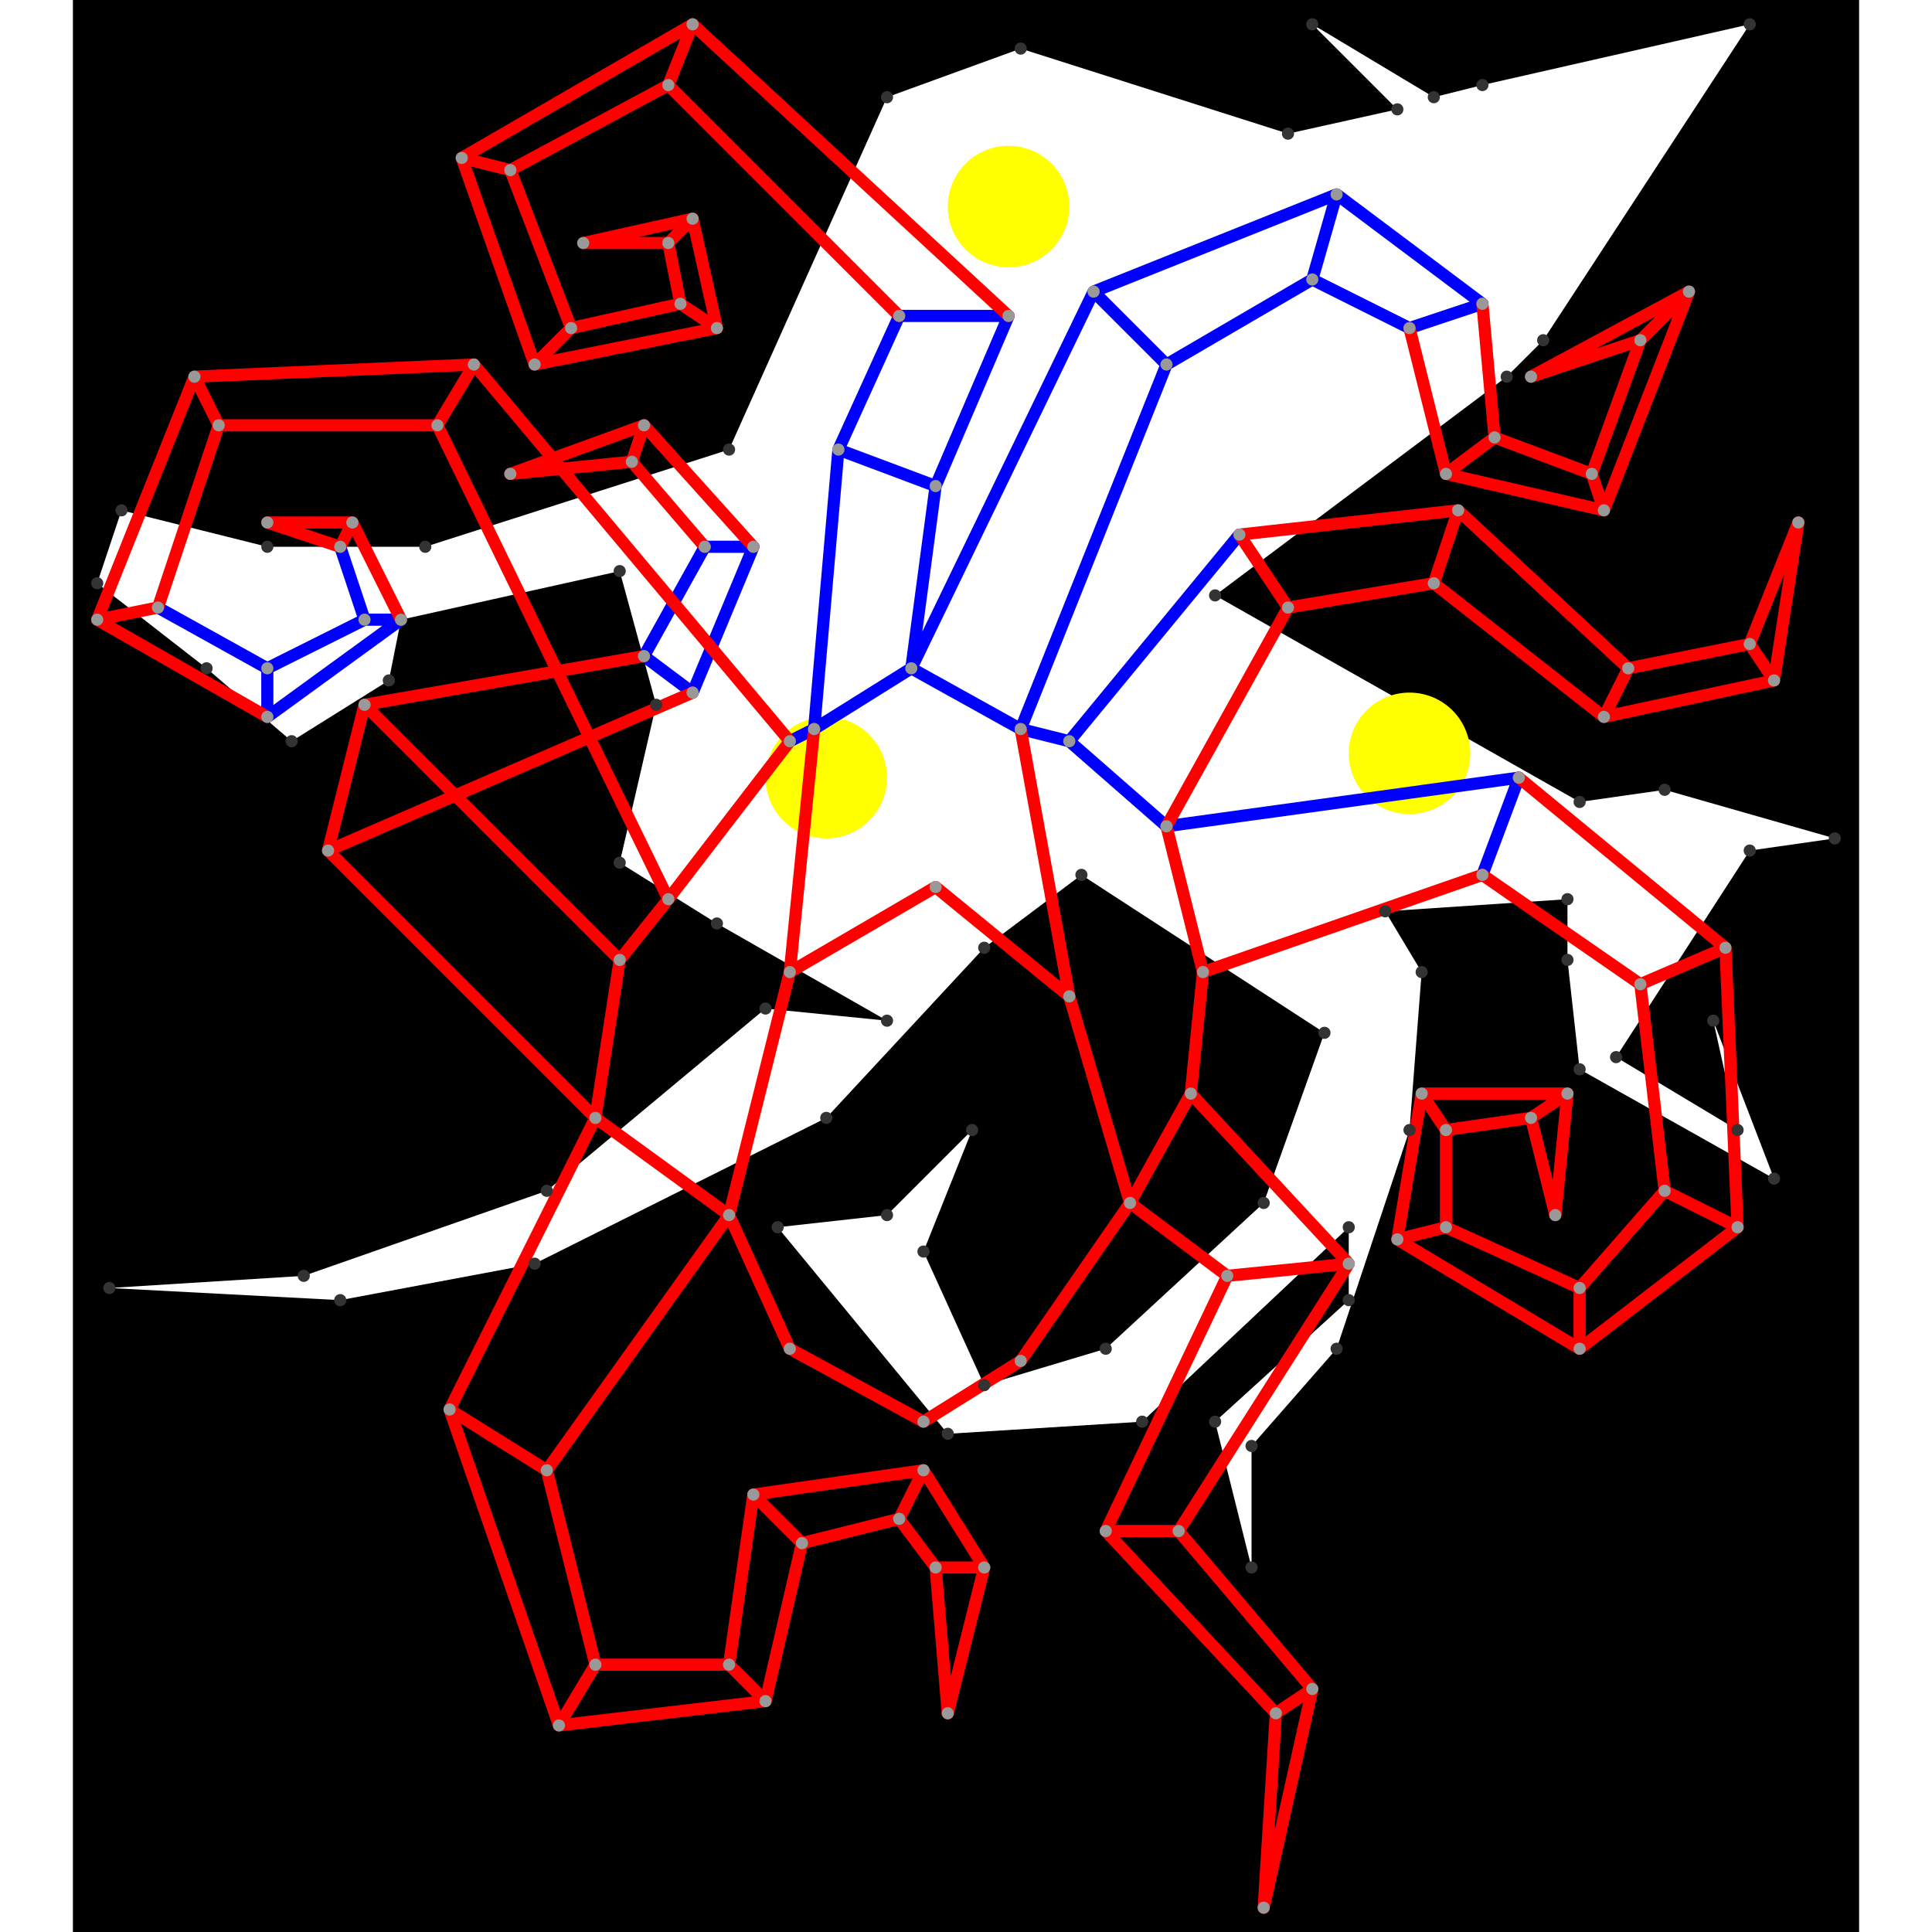<svg height="500" viewBox="0 -2 147 159" width="500" xmlns="http://www.w3.org/2000/svg">
<path class="hole" d="M2 46L11 53L18 59L26 54L27 49L45 45L48 56L45 69L53 74L67 82L57 81L39 96L19 103L3 104L22 105L38 102L62 90L75 76L83 70L103 83L98 97L85 109L75 112L70 101L74 91L67 98L58 99L72 116L88 115L105 99L105 105L94 115L97 127L97 117L104 109L110 91L111 78L108 73L123 72L123 77L124 86L140 95L135 82L137 91L127 85L138 68L145 67L131 63L124 64L94 47L118 29L121 26L138 0L116 5L112 6L102 0L109 7L100 9L78 2L67 6L54 35L29 43L16 43L4 40M0 -2L147 -2L147 157L0 157" style="fill:#00000066;fill-rule:evenodd;"/>
<circle cx="62" cy="62" fill="#ffff0066" r="5">
<title>
BreakALeg@48
</title>
</circle>
<circle cx="110" cy="60" fill="#ffff0066" r="5">
<title>
SuperFlex@57
</title>
</circle>
<circle cx="77" cy="15" fill="#ffff0066" r="5">
<title>
Globalist@87
</title>
</circle>
<path class="ok" d="M7 48L16 53M16 53L16 57M16 53L24 49M16 57L27 49M22 43L24 49M24 49L27 49M47 52L51 55M47 52L52 43M51 55L56 43M52 43L56 43M59 59L61 58M61 58L63 35M61 58L69 53M63 35L68 24M63 35L71 38M68 24L77 24M69 53L71 38M69 53L78 58M69 53L84 22M71 38L77 24M78 58L82 59M78 58L90 28M82 59L90 66M82 59L96 42M84 22L90 28M84 22L104 14M90 28L102 21M90 66L119 62M102 21L104 14M102 21L110 25M104 14L116 23M110 25L116 23M116 70L119 62" style="stroke:#0000ff;stroke-linecap:round"/>
<path class="out" d="M2 49L7 48M2 49L10 29M2 49L16 57M7 48L12 33M10 29L12 33M10 29L33 28M12 33L30 33M16 41L22 43M16 41L23 41M21 68L24 56M21 68L43 90M21 68L51 55M22 43L23 41M23 41L27 49M24 56L45 77M24 56L47 52M30 33L33 28M30 33L49 72M31 114L39 119M31 114L40 140M31 114L43 90M32 11L36 12M32 11L38 28M32 11L51 0M33 28L59 59M36 12L41 25M36 12L49 5M36 37L46 36M36 37L47 33M38 28L41 25M38 28L53 25M39 119L43 135M39 119L54 98M40 140L43 135M40 140L57 138M41 25L50 23M42 18L49 18M42 18L51 16M43 90L45 77M43 90L54 98M43 135L54 135M45 77L49 72M46 36L47 33M46 36L52 43M47 33L56 43M49 5L51 0M49 5L68 24M49 18L50 23M49 18L51 16M49 72L59 59M50 23L53 25M51 0L77 24M51 16L53 25M54 98L59 78M54 98L59 109M54 135L56 121M54 135L57 138M56 121L60 125M56 121L70 119M57 138L60 125M59 78L61 58M59 78L71 71M59 109L70 115M60 125L68 123M68 123L70 119M68 123L71 127M70 115L78 110M70 119L75 127M71 71L82 80M71 127L72 139M71 127L75 127M72 139L75 127M78 58L82 80M78 110L87 97M82 80L87 97M85 124L91 124M85 124L95 103M85 124L99 139M87 97L92 88M87 97L95 103M90 66L93 78M90 66L100 48M91 124L102 137M91 124L105 102M92 88L93 78M92 88L105 102M93 78L116 70M95 103L105 102M96 42L100 48M96 42L114 40M98 155L99 139M98 155L102 137M99 139L102 137M100 48L112 46M109 100L111 88M109 100L113 99M109 100L124 109M110 25L113 37M111 88L113 91M111 88L123 88M112 46L114 40M112 46L126 57M113 37L117 34M113 37L126 40M113 91L113 99M113 91L120 90M113 99L124 104M114 40L128 53M116 23L117 34M116 70L129 79M117 34L125 37M119 62L136 76M120 29L129 26M120 29L133 22M120 90L122 98M120 90L123 88M122 98L123 88M124 104L124 109M124 104L131 96M124 109L137 99M125 37L126 40M125 37L129 26M126 40L133 22M126 57L128 53M126 57L140 54M128 53L138 51M129 26L133 22M129 79L131 96M129 79L136 76M131 96L137 99M136 76L137 99M138 51L140 54M138 51L142 41M140 54L142 41" style="stroke:#ff0000;stroke-linecap:round"/>
<g fill="#333333">
<circle cx="2" cy="46" r="0.5">
<title>
hole:0
</title>
</circle>
<circle cx="11" cy="53" r="0.5">
<title>
hole:1
</title>
</circle>
<circle cx="18" cy="59" r="0.5">
<title>
hole:2
</title>
</circle>
<circle cx="26" cy="54" r="0.5">
<title>
hole:3
</title>
</circle>
<circle cx="27" cy="49" r="0.5">
<title>
hole:4
</title>
</circle>
<circle cx="45" cy="45" r="0.5">
<title>
hole:5
</title>
</circle>
<circle cx="48" cy="56" r="0.5">
<title>
hole:6
</title>
</circle>
<circle cx="45" cy="69" r="0.5">
<title>
hole:7
</title>
</circle>
<circle cx="53" cy="74" r="0.5">
<title>
hole:8
</title>
</circle>
<circle cx="67" cy="82" r="0.5">
<title>
hole:9
</title>
</circle>
<circle cx="57" cy="81" r="0.5">
<title>
hole:10
</title>
</circle>
<circle cx="39" cy="96" r="0.5">
<title>
hole:11
</title>
</circle>
<circle cx="19" cy="103" r="0.5">
<title>
hole:12
</title>
</circle>
<circle cx="3" cy="104" r="0.5">
<title>
hole:13
</title>
</circle>
<circle cx="22" cy="105" r="0.5">
<title>
hole:14
</title>
</circle>
<circle cx="38" cy="102" r="0.5">
<title>
hole:15
</title>
</circle>
<circle cx="62" cy="90" r="0.5">
<title>
hole:16
</title>
</circle>
<circle cx="75" cy="76" r="0.5">
<title>
hole:17
</title>
</circle>
<circle cx="83" cy="70" r="0.5">
<title>
hole:18
</title>
</circle>
<circle cx="103" cy="83" r="0.5">
<title>
hole:19
</title>
</circle>
<circle cx="98" cy="97" r="0.5">
<title>
hole:20
</title>
</circle>
<circle cx="85" cy="109" r="0.5">
<title>
hole:21
</title>
</circle>
<circle cx="75" cy="112" r="0.5">
<title>
hole:22
</title>
</circle>
<circle cx="70" cy="101" r="0.5">
<title>
hole:23
</title>
</circle>
<circle cx="74" cy="91" r="0.5">
<title>
hole:24
</title>
</circle>
<circle cx="67" cy="98" r="0.5">
<title>
hole:25
</title>
</circle>
<circle cx="58" cy="99" r="0.5">
<title>
hole:26
</title>
</circle>
<circle cx="72" cy="116" r="0.5">
<title>
hole:27
</title>
</circle>
<circle cx="88" cy="115" r="0.5">
<title>
hole:28
</title>
</circle>
<circle cx="105" cy="99" r="0.5">
<title>
hole:29
</title>
</circle>
<circle cx="105" cy="105" r="0.5">
<title>
hole:30
</title>
</circle>
<circle cx="94" cy="115" r="0.5">
<title>
hole:31
</title>
</circle>
<circle cx="97" cy="127" r="0.5">
<title>
hole:32
</title>
</circle>
<circle cx="97" cy="117" r="0.5">
<title>
hole:33
</title>
</circle>
<circle cx="104" cy="109" r="0.5">
<title>
hole:34
</title>
</circle>
<circle cx="110" cy="91" r="0.5">
<title>
hole:35
</title>
</circle>
<circle cx="111" cy="78" r="0.5">
<title>
hole:36
</title>
</circle>
<circle cx="108" cy="73" r="0.5">
<title>
hole:37
</title>
</circle>
<circle cx="123" cy="72" r="0.5">
<title>
hole:38
</title>
</circle>
<circle cx="123" cy="77" r="0.5">
<title>
hole:39
</title>
</circle>
<circle cx="124" cy="86" r="0.5">
<title>
hole:40
</title>
</circle>
<circle cx="140" cy="95" r="0.5">
<title>
hole:41
</title>
</circle>
<circle cx="135" cy="82" r="0.5">
<title>
hole:42
</title>
</circle>
<circle cx="137" cy="91" r="0.5">
<title>
hole:43
</title>
</circle>
<circle cx="127" cy="85" r="0.5">
<title>
hole:44
</title>
</circle>
<circle cx="138" cy="68" r="0.5">
<title>
hole:45
</title>
</circle>
<circle cx="145" cy="67" r="0.5">
<title>
hole:46
</title>
</circle>
<circle cx="131" cy="63" r="0.5">
<title>
hole:47
</title>
</circle>
<circle cx="124" cy="64" r="0.5">
<title>
hole:48
</title>
</circle>
<circle cx="94" cy="47" r="0.5">
<title>
hole:49
</title>
</circle>
<circle cx="118" cy="29" r="0.5">
<title>
hole:50
</title>
</circle>
<circle cx="121" cy="26" r="0.5">
<title>
hole:51
</title>
</circle>
<circle cx="138" cy="0" r="0.5">
<title>
hole:52
</title>
</circle>
<circle cx="116" cy="5" r="0.5">
<title>
hole:53
</title>
</circle>
<circle cx="112" cy="6" r="0.5">
<title>
hole:54
</title>
</circle>
<circle cx="102" cy="0" r="0.5">
<title>
hole:55
</title>
</circle>
<circle cx="109" cy="7" r="0.5">
<title>
hole:56
</title>
</circle>
<circle cx="100" cy="9" r="0.5">
<title>
hole:57
</title>
</circle>
<circle cx="78" cy="2" r="0.5">
<title>
hole:58
</title>
</circle>
<circle cx="67" cy="6" r="0.5">
<title>
hole:59
</title>
</circle>
<circle cx="54" cy="35" r="0.5">
<title>
hole:60
</title>
</circle>
<circle cx="29" cy="43" r="0.5">
<title>
hole:61
</title>
</circle>
<circle cx="16" cy="43" r="0.5">
<title>
hole:62
</title>
</circle>
<circle cx="4" cy="40" r="0.5">
<title>
hole:63
</title>
</circle>
</g>
<g fill="#999999">
<circle cx="2" cy="49" i="0" r="0.5" tabindex="0">
<title>
v:0
</title>
</circle>
<circle cx="7" cy="48" i="1" r="0.5" tabindex="1">
<title>
v:1
</title>
</circle>
<circle cx="10" cy="29" i="2" r="0.5" tabindex="2">
<title>
v:2
</title>
</circle>
<circle cx="12" cy="33" i="3" r="0.5" tabindex="3">
<title>
v:3
</title>
</circle>
<circle cx="16" cy="41" i="4" r="0.5" tabindex="4">
<title>
v:4
</title>
</circle>
<circle cx="16" cy="53" i="5" r="0.5" tabindex="5">
<title>
v:5
</title>
</circle>
<circle cx="16" cy="57" i="6" r="0.5" tabindex="6">
<title>
v:6
</title>
</circle>
<circle cx="21" cy="68" i="7" r="0.5" tabindex="7">
<title>
v:7
</title>
</circle>
<circle cx="22" cy="43" i="8" r="0.5" tabindex="8">
<title>
v:8
</title>
</circle>
<circle cx="23" cy="41" i="9" r="0.5" tabindex="9">
<title>
v:9
</title>
</circle>
<circle cx="24" cy="49" i="10" r="0.5" tabindex="10">
<title>
v:10
</title>
</circle>
<circle cx="24" cy="56" i="11" r="0.5" tabindex="11">
<title>
v:11
</title>
</circle>
<circle cx="27" cy="49" i="12" r="0.5" tabindex="12">
<title>
v:12
</title>
</circle>
<circle cx="30" cy="33" i="13" r="0.5" tabindex="13">
<title>
v:13
</title>
</circle>
<circle cx="31" cy="114" i="14" r="0.5" tabindex="14">
<title>
v:14
</title>
</circle>
<circle cx="32" cy="11" i="15" r="0.5" tabindex="15">
<title>
v:15
</title>
</circle>
<circle cx="33" cy="28" i="16" r="0.5" tabindex="16">
<title>
v:16
</title>
</circle>
<circle cx="36" cy="12" i="17" r="0.5" tabindex="17">
<title>
v:17
</title>
</circle>
<circle cx="36" cy="37" i="18" r="0.5" tabindex="18">
<title>
v:18
</title>
</circle>
<circle cx="38" cy="28" i="19" r="0.5" tabindex="19">
<title>
v:19
</title>
</circle>
<circle cx="39" cy="119" i="20" r="0.5" tabindex="20">
<title>
v:20
</title>
</circle>
<circle cx="40" cy="140" i="21" r="0.5" tabindex="21">
<title>
v:21
</title>
</circle>
<circle cx="41" cy="25" i="22" r="0.5" tabindex="22">
<title>
v:22
</title>
</circle>
<circle cx="42" cy="18" i="23" r="0.5" tabindex="23">
<title>
v:23
</title>
</circle>
<circle cx="43" cy="90" i="24" r="0.5" tabindex="24">
<title>
v:24
</title>
</circle>
<circle cx="43" cy="135" i="25" r="0.5" tabindex="25">
<title>
v:25
</title>
</circle>
<circle cx="45" cy="77" i="26" r="0.5" tabindex="26">
<title>
v:26
</title>
</circle>
<circle cx="46" cy="36" i="27" r="0.5" tabindex="27">
<title>
v:27
</title>
</circle>
<circle cx="47" cy="33" i="28" r="0.5" tabindex="28">
<title>
v:28
</title>
</circle>
<circle cx="47" cy="52" i="29" r="0.5" tabindex="29">
<title>
v:29
</title>
</circle>
<circle cx="49" cy="5" i="30" r="0.5" tabindex="30">
<title>
v:30
</title>
</circle>
<circle cx="49" cy="18" i="31" r="0.5" tabindex="31">
<title>
v:31
</title>
</circle>
<circle cx="49" cy="72" i="32" r="0.5" tabindex="32">
<title>
v:32
</title>
</circle>
<circle cx="50" cy="23" i="33" r="0.5" tabindex="33">
<title>
v:33
</title>
</circle>
<circle cx="51" cy="0" i="34" r="0.5" tabindex="34">
<title>
v:34
</title>
</circle>
<circle cx="51" cy="16" i="35" r="0.5" tabindex="35">
<title>
v:35
</title>
</circle>
<circle cx="51" cy="55" i="36" r="0.5" tabindex="36">
<title>
v:36
</title>
</circle>
<circle cx="52" cy="43" i="37" r="0.5" tabindex="37">
<title>
v:37
</title>
</circle>
<circle cx="53" cy="25" i="38" r="0.5" tabindex="38">
<title>
v:38
</title>
</circle>
<circle cx="54" cy="98" i="39" r="0.5" tabindex="39">
<title>
v:39
</title>
</circle>
<circle cx="54" cy="135" i="40" r="0.5" tabindex="40">
<title>
v:40
</title>
</circle>
<circle cx="56" cy="43" i="41" r="0.5" tabindex="41">
<title>
v:41
</title>
</circle>
<circle cx="56" cy="121" i="42" r="0.5" tabindex="42">
<title>
v:42
</title>
</circle>
<circle cx="57" cy="138" i="43" r="0.5" tabindex="43">
<title>
v:43
</title>
</circle>
<circle cx="59" cy="59" i="44" r="0.5" tabindex="44">
<title>
v:44
</title>
</circle>
<circle cx="59" cy="78" i="45" r="0.5" tabindex="45">
<title>
v:45
</title>
</circle>
<circle cx="59" cy="109" i="46" r="0.5" tabindex="46">
<title>
v:46
</title>
</circle>
<circle cx="60" cy="125" i="47" r="0.5" tabindex="47">
<title>
v:47
</title>
</circle>
<circle cx="61" cy="58" i="48" r="0.5" tabindex="48">
<title>
v:48
</title>
</circle>
<circle cx="63" cy="35" i="49" r="0.5" tabindex="49">
<title>
v:49
</title>
</circle>
<circle cx="68" cy="24" i="50" r="0.5" tabindex="50">
<title>
v:50
</title>
</circle>
<circle cx="68" cy="123" i="51" r="0.5" tabindex="51">
<title>
v:51
</title>
</circle>
<circle cx="69" cy="53" i="52" r="0.5" tabindex="52">
<title>
v:52
</title>
</circle>
<circle cx="70" cy="115" i="53" r="0.5" tabindex="53">
<title>
v:53
</title>
</circle>
<circle cx="70" cy="119" i="54" r="0.5" tabindex="54">
<title>
v:54
</title>
</circle>
<circle cx="71" cy="38" i="55" r="0.5" tabindex="55">
<title>
v:55
</title>
</circle>
<circle cx="71" cy="71" i="56" r="0.5" tabindex="56">
<title>
v:56
</title>
</circle>
<circle cx="71" cy="127" i="57" r="0.5" tabindex="57">
<title>
v:57
</title>
</circle>
<circle cx="72" cy="139" i="58" r="0.5" tabindex="58">
<title>
v:58
</title>
</circle>
<circle cx="75" cy="127" i="59" r="0.5" tabindex="59">
<title>
v:59
</title>
</circle>
<circle cx="77" cy="24" i="60" r="0.5" tabindex="60">
<title>
v:60
</title>
</circle>
<circle cx="78" cy="58" i="61" r="0.5" tabindex="61">
<title>
v:61
</title>
</circle>
<circle cx="78" cy="110" i="62" r="0.5" tabindex="62">
<title>
v:62
</title>
</circle>
<circle cx="82" cy="59" i="63" r="0.5" tabindex="63">
<title>
v:63
</title>
</circle>
<circle cx="82" cy="80" i="64" r="0.5" tabindex="64">
<title>
v:64
</title>
</circle>
<circle cx="84" cy="22" i="65" r="0.5" tabindex="65">
<title>
v:65
</title>
</circle>
<circle cx="85" cy="124" i="66" r="0.5" tabindex="66">
<title>
v:66
</title>
</circle>
<circle cx="87" cy="97" i="67" r="0.5" tabindex="67">
<title>
v:67
</title>
</circle>
<circle cx="90" cy="28" i="68" r="0.5" tabindex="68">
<title>
v:68
</title>
</circle>
<circle cx="90" cy="66" i="69" r="0.5" tabindex="69">
<title>
v:69
</title>
</circle>
<circle cx="91" cy="124" i="70" r="0.5" tabindex="70">
<title>
v:70
</title>
</circle>
<circle cx="92" cy="88" i="71" r="0.5" tabindex="71">
<title>
v:71
</title>
</circle>
<circle cx="93" cy="78" i="72" r="0.5" tabindex="72">
<title>
v:72
</title>
</circle>
<circle cx="95" cy="103" i="73" r="0.5" tabindex="73">
<title>
v:73
</title>
</circle>
<circle cx="96" cy="42" i="74" r="0.5" tabindex="74">
<title>
v:74
</title>
</circle>
<circle cx="98" cy="155" i="75" r="0.5" tabindex="75">
<title>
v:75
</title>
</circle>
<circle cx="99" cy="139" i="76" r="0.5" tabindex="76">
<title>
v:76
</title>
</circle>
<circle cx="100" cy="48" i="77" r="0.5" tabindex="77">
<title>
v:77
</title>
</circle>
<circle cx="102" cy="21" i="78" r="0.5" tabindex="78">
<title>
v:78
</title>
</circle>
<circle cx="102" cy="137" i="79" r="0.5" tabindex="79">
<title>
v:79
</title>
</circle>
<circle cx="104" cy="14" i="80" r="0.5" tabindex="80">
<title>
v:80
</title>
</circle>
<circle cx="105" cy="102" i="81" r="0.5" tabindex="81">
<title>
v:81
</title>
</circle>
<circle cx="109" cy="100" i="82" r="0.5" tabindex="82">
<title>
v:82
</title>
</circle>
<circle cx="110" cy="25" i="83" r="0.5" tabindex="83">
<title>
v:83
</title>
</circle>
<circle cx="111" cy="88" i="84" r="0.5" tabindex="84">
<title>
v:84
</title>
</circle>
<circle cx="112" cy="46" i="85" r="0.5" tabindex="85">
<title>
v:85
</title>
</circle>
<circle cx="113" cy="37" i="86" r="0.5" tabindex="86">
<title>
v:86
</title>
</circle>
<circle cx="113" cy="91" i="87" r="0.5" tabindex="87">
<title>
v:87
</title>
</circle>
<circle cx="113" cy="99" i="88" r="0.5" tabindex="88">
<title>
v:88
</title>
</circle>
<circle cx="114" cy="40" i="89" r="0.5" tabindex="89">
<title>
v:89
</title>
</circle>
<circle cx="116" cy="23" i="90" r="0.5" tabindex="90">
<title>
v:90
</title>
</circle>
<circle cx="116" cy="70" i="91" r="0.5" tabindex="91">
<title>
v:91
</title>
</circle>
<circle cx="117" cy="34" i="92" r="0.5" tabindex="92">
<title>
v:92
</title>
</circle>
<circle cx="119" cy="62" i="93" r="0.5" tabindex="93">
<title>
v:93
</title>
</circle>
<circle cx="120" cy="29" i="94" r="0.5" tabindex="94">
<title>
v:94
</title>
</circle>
<circle cx="120" cy="90" i="95" r="0.5" tabindex="95">
<title>
v:95
</title>
</circle>
<circle cx="122" cy="98" i="96" r="0.5" tabindex="96">
<title>
v:96
</title>
</circle>
<circle cx="123" cy="88" i="97" r="0.5" tabindex="97">
<title>
v:97
</title>
</circle>
<circle cx="124" cy="104" i="98" r="0.5" tabindex="98">
<title>
v:98
</title>
</circle>
<circle cx="124" cy="109" i="99" r="0.5" tabindex="99">
<title>
v:99
</title>
</circle>
<circle cx="125" cy="37" i="100" r="0.5" tabindex="100">
<title>
v:100
</title>
</circle>
<circle cx="126" cy="40" i="101" r="0.5" tabindex="101">
<title>
v:101
</title>
</circle>
<circle cx="126" cy="57" i="102" r="0.5" tabindex="102">
<title>
v:102
</title>
</circle>
<circle cx="128" cy="53" i="103" r="0.5" tabindex="103">
<title>
v:103
</title>
</circle>
<circle cx="129" cy="26" i="104" r="0.5" tabindex="104">
<title>
v:104
</title>
</circle>
<circle cx="129" cy="79" i="105" r="0.5" tabindex="105">
<title>
v:105
</title>
</circle>
<circle cx="131" cy="96" i="106" r="0.5" tabindex="106">
<title>
v:106
</title>
</circle>
<circle cx="133" cy="22" i="107" r="0.5" tabindex="107">
<title>
v:107
</title>
</circle>
<circle cx="136" cy="76" i="108" r="0.5" tabindex="108">
<title>
v:108
</title>
</circle>
<circle cx="137" cy="99" i="109" r="0.5" tabindex="109">
<title>
v:109
</title>
</circle>
<circle cx="138" cy="51" i="110" r="0.5" tabindex="110">
<title>
v:110
</title>
</circle>
<circle cx="140" cy="54" i="111" r="0.5" tabindex="111">
<title>
v:111
</title>
</circle>
<circle cx="142" cy="41" i="112" r="0.5" tabindex="112">
<title>
v:112
</title>
</circle>
</g>
</svg>